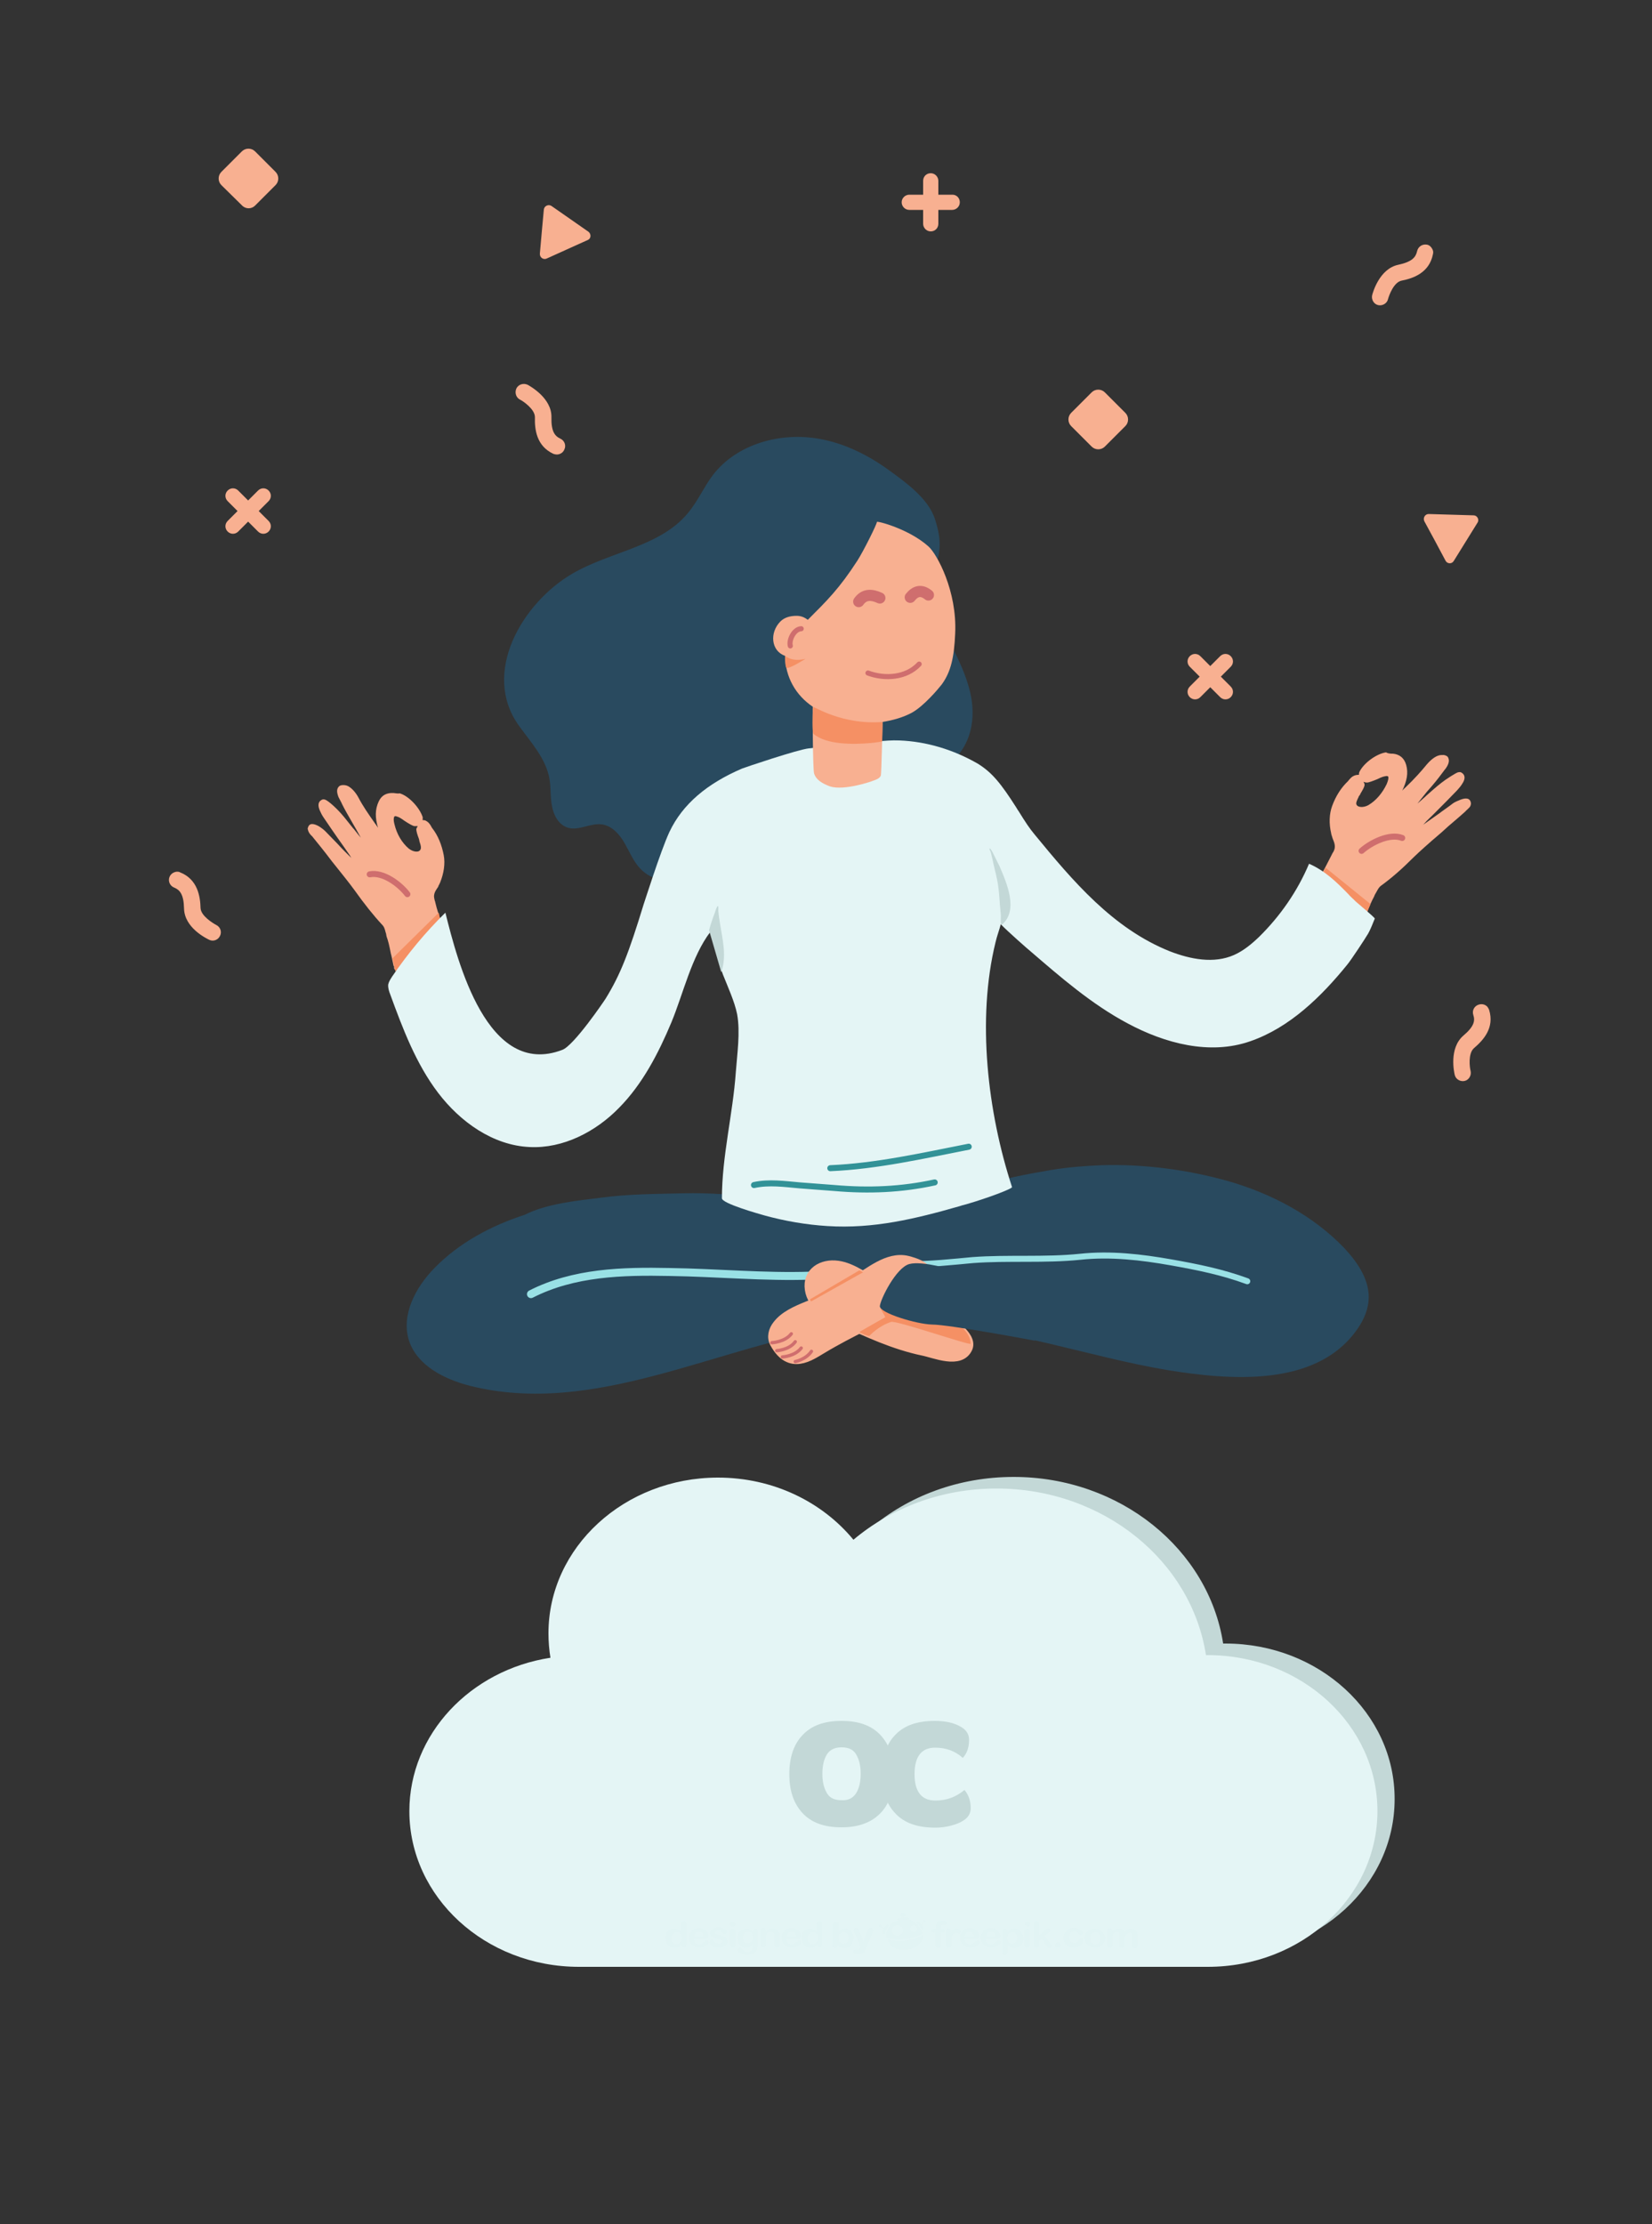 <svg xmlns="http://www.w3.org/2000/svg" id="Layer_1" x="0" y="0" version="1.1" viewBox="0 0 500 672.9" xml:space="preserve">
  <rect x="0" y="0" width="500" height="672.9" fill="#333333" stroke="none"/>
  <defs/>
  <style>
    .st0{fill:#c3d8d7}.st1{fill:#e4f5f5}.st2{fill:#294a5f}.st3{fill:#f8b091}.st4{fill:none;stroke:#cf6e6e;stroke-width:1.82;stroke-linecap:round;stroke-linejoin:round}.st5{fill:#f59064}.st8{fill:#f8b091;stroke:#f8b091;stroke-width:3;stroke-miterlimit:10}
  </style>
  <path d="M370.9 497.2h-.7c-4.4-28.5-31.2-50.4-63.4-50.4-16.7 0-31.9 5.8-43.3 15.5l107.3 129.1c28.3 0 51.3-21.1 51.3-47.1.1-26-22.9-47.1-51.2-47.1z" class="st0"/>
  <path d="M416.9 547.9c0 26-23 47.1-51.3 47.1H175.2c-28.3 0-51.3-21.1-51.3-47.1 0-23.3 18.5-42.7 42.7-46.4-.4-2.4-.6-4.9-.6-7.4 0-26 23-47.1 51.3-47.1 16.8 0 31.6 7.4 41 18.8 11.4-9.6 26.6-15.5 43.3-15.5 32.3 0 59 21.9 63.4 50.4h.7c28.3.1 51.2 21.2 51.2 47.2" class="st1"/>
  <g xmlns:vectornator="http://vectornator.io" id="OBJECTS">
    <g id="Capa_2_1_" vectornator:layerName="Capa 2">
      <path d="M333.4 352.5c-5.1.2-10.1.6-15 1.4-7.7 1.3-15.2 2.7-22.6 5.2-7.9 2.8-15.8 6.1-24.2 6.9-5.4.5-10.9-.1-16.4-.7-16-1.7-32.5-4.7-48.5-4.3-8.3.2-16.4.2-24.6 1.3-7.3.9-16.6 1.8-23.3 5.2-10.2 3.3-19.9 8.5-27.3 16.1-5.7 5.8-10.2 14.2-7.7 22 2.5 7.5 10.6 11.6 18.3 13.6 38 9.6 75.3-12.2 112.3-17.6 22-3.2 42-.1 63.3 4.9 11.9 2.8 23.8 6 35.8 8 18.5 3 44.3 5.2 56.8-11.7 2-2.7 3.6-5.8 3.9-9.2.6-6-3.2-11.6-7.3-16-9.5-9.9-22-16.5-35.2-20.3-12.1-3.4-25.3-5.2-38.3-4.8z" class="st2"/>
      <path d="M421.6 228c2 .2 3.4 1.3 4 3.4.7 2.5.2 4.9-1.2 7.8.4-.5.8-.8 1.1-1.1 2.6-2.5 4.5-4.6 6.3-6.8 1.1-1.3 2.5-2.5 3.8-2.8.4-.1.9-.1 1.4-.1.5.1 1 .3 1.2.6.5.8.4 1.7-.2 2.8-.2.3-.4.7-.7 1-.2.3-.9 1.2-.9 1.2-1.2 1.6-2.2 2.9-4.6 5.6l-2.8 3.5c.7-.6 1.3-1.1 2.5-2.2l.2-.2c2.8-2.5 4.1-3.6 5.8-4.8 1.2-.8 2.1-1.4 3-1.9l.6-.3c.6-.2 1-.2 1.5.2 1 .8.8 2-.1 3.3-.4.7-1 1.3-1.5 1.9-2.1 2.2-3.9 4-7.5 7.6-.3.3-1.8 1.7-2.2 2.2-.2.2-.4.5-.7.7 1.4-1 2.7-1.9 5.1-3.6.2-.2 3.1-2.2 4.1-3 .4-.3 1.5-.8 2.3-1.1 1.6-.6 2.9-.5 3.1 1.1 0 .2 0 .4-.1.6-.1.5-.5.8-1 1.3-.1.1-.5.4-.5.5-.7.6-1.2 1.1-2.5 2.2l-2.8 2.4c-1.3 1.2-2.4 2.2-4.9 4.3 0 0-4 3.5-5.4 4.9-3.7 3.7-6.9 6.5-10.1 8.8-.5.4-.8.9-1.4 2-.3.5-.3.5-.4.7s-.1.3-.2.5c-.7 1.3-1.2 2.4-2.2 4.9-.1.2-1.1 2.6-1.4 3.4-.1.1-.2.2-.3.2 0 .4-.1.7-.5.9-.5.2-1.1 0-1.3-.5-.2-.4-.4-.7-.9-1.3 0 0-.6-.7-.8-1-1-1.5-2.1-2.7-4.2-5.1-.2-.2-.1-.2-.3-.4-1.9-2.1-2.9-3.3-3.9-4.7-.1-.1-.1-.3-.1-.4h-.2c-.5-.2-.7-.8-.5-1.3.4-1 .9-1.8 1.8-3.5 0 0 1.3-2.5 1.8-3.5l.4-.8c.1-.1.1-.2.2-.3.4-.7.5-1.2.5-1.7 0-.6-.1-1.1-.6-2.3-.1-.3-.2-.5-.2-.6-.1-.4-.3-.8-.3-1.1-.7-2.9-.6-5.9.3-8.3 1.1-3 2.7-5.5 4.8-7.5.1-.1.2-.3.5-.6.6-.7 1.1-1 1.8-1.2.4-.1.7-.1 1-.1 0-.3 0-.6.2-1 1.4-2.7 5.2-5.4 8-5.8.7.4 1.4.4 2.1.4zm-2.2 6.8c-.7.1-1.3.3-2.5.9 0 0-1.9.8-2.8 1-.5.1-1 0-1.4-.2 0 .1.1.2.1.3.2.2.2.5.2.8-.2.7-.4 1.1-1.3 2.6 0 .1-.1.3-.2.4l-.1.1c-.1.1-.2.3-.2.4-.5 1-.8 1.7-.7 2.1.2 1.1 2.1 1.2 3.6.4 2.4-1.4 4.3-3.7 5.6-6.4.4-1 .6-1.7.5-2.2-.1-.2-.4-.3-.8-.2z" class="st3"/>
      <path d="M424.4 253.5c-3.8-1.5-9.5 1.4-12.3 3.9" class="st4"/>
      <path d="M400.3 264.3s3.2 2.2 5 4.1 6.6 6.2 7.4 6.9c.8.7.9 1 .9 1l1.2-2.8-13.6-11c.1-.1-.9 1.8-.9 1.8z" class="st5"/>
      <path d="M119.1 239.9c-2-.1-3.6.6-4.5 2.6-1.1 2.4-1.1 4.8-.2 7.9-.3-.5-.6-.9-.9-1.3-2.1-3-3.7-5.3-5-7.8-.8-1.5-2-2.9-3.2-3.5-.4-.2-.9-.3-1.4-.3s-1 .1-1.3.4c-.7.7-.7 1.6-.3 2.8.1.4.3.7.5 1.1.2.4.7 1.3.7 1.4.9 1.8 1.7 3.2 3.5 6.3 0 0 1.3 2.2 2.2 3.9-.6-.7-1.1-1.3-2.1-2.6l-.2-.2c-2.3-2.9-3.4-4.3-4.8-5.7-1.1-1.1-1.9-1.8-2.7-2.4-.2-.1-.4-.3-.6-.4-.5-.3-1-.4-1.5-.1-1.1.6-1.1 1.8-.5 3.2.3.7.7 1.5 1.2 2.2 1.7 2.5 3.1 4.6 6.1 8.8.2.3 1.4 2 1.8 2.6.2.3.3.6.5.8-1.2-1.2-2.4-2.3-4.4-4.5-.2-.2-2.7-2.8-3.6-3.7-.4-.4-1.3-1.1-2-1.5-1.5-.8-2.8-1-3.2.5-.1.2-.1.4 0 .6.1.5.3.9.7 1.4.1.1.4.5.5.5.6.7 1 1.3 2.1 2.6 0 0 1.7 2.1 2.3 2.9 1.1 1.5 2 2.6 4 5.1 0 0 3.3 4.1 4.5 5.8 3 4.2 5.7 7.6 8.4 10.5.5.5.7 1 1 2.2.2.6.2.6.2.8 0 .2.1.3.1.5.5 1.4.8 2.6 1.3 5.2.1.2.6 2.7.8 3.6 0 .1.1.2.2.3-.1.4 0 .8.3 1 .4.3 1 .2 1.3-.3.2-.3.5-.6 1.1-1.1 0 0 .8-.6 1-.9 1.3-1.3 2.5-2.3 5.1-4.3.2-.1.2-.2.4-.3 2.3-1.8 3.4-2.7 4.6-3.9.1-.1.1-.2.2-.4h.1c.5-.1.8-.6.7-1.2-.3-1.1-.5-1.9-1.1-3.7 0 0-.9-2.7-1.1-3.7-.1-.3-.1-.5-.2-.8 0-.2-.1-.2-.1-.3-.2-.8-.3-1.3-.2-1.8.1-.6.3-1.1 1-2.1.2-.3.3-.4.3-.6.2-.4.4-.7.5-1 1.1-2.7 1.6-5.7 1.1-8.3-.6-3.1-1.7-5.9-3.5-8.2-.1-.1-.2-.3-.4-.7-.5-.8-.9-1.2-1.5-1.5-.3-.2-.7-.2-1-.2 0-.3.1-.6 0-1-1-2.9-4.2-6.3-6.9-7.1-.5.1-1.2 0-1.9-.1zm1 7.1c.7.2 1.2.5 2.3 1.3 0 0 1.8 1.2 2.6 1.5.4.2.9.1 1.4.1 0 .1-.1.2-.1.3-.2.2-.3.5-.3.8.1.7.2 1.2.8 2.8 0 .1.1.3.1.4v.1c0 .1.1.3.1.4.4 1.1.5 1.8.3 2.2-.4 1.1-2.2.9-3.6-.2-2.1-1.8-3.6-4.4-4.3-7.3-.3-1.1-.3-1.8-.1-2.3.1-.2.4-.3.8-.1z" class="st3"/>
      <path d="M111.9 264.5c4.1-.8 9.1 3 11.4 6" class="st4"/>
      <path d="M133.2 278.1l-13.5 15.8-.9-4 14-13.8.4 2z" class="st5"/>
      <path d="M283.7 169.8c1.2-4.9.8-7.9-.7-12.7-2-6.3-8.9-11.2-14-14.9-6.2-4.5-13.2-8-20.8-9.4-11.8-2.2-25.2 1.4-32.5 11-2.7 3.6-4.5 7.8-7.4 11.3-8.4 10.3-23.5 11.7-35 18.4-15.2 8.8-27.8 30.1-16.2 46.1 3.6 5 8.1 9.8 9.2 16 .5 2.8.2 5.6.8 8.4.5 2.8 2.1 5.6 4.8 6.4 3.3 1 6.8-1.5 10.3-1 3 .4 5.3 3 6.8 5.6s2.7 5.6 4.8 7.8c8 8.2 18.8-.8 26.1-5.1 3.4-2 6.4-1.9 10.1-.3 6.4 2.7 12.3 6.5 18.9 8.4 9.8 2.8 18.7-.2 24.3-8.7 2.4-3.7 4.1-7.8 4.9-12.1.4-2.2.7-4.5 1.6-6.5 1.6-3.3 4.9-5.5 7.8-7.7 6.5-5.1 8-13.6 6.1-21.5-1.7-7-5.3-13.3-8.5-19.6-.7-1.4-1-3.1-1.7-4.6-1.1-2.4-2.4-4.6-2.9-7.2-.5-4.4 2-3.1 3.2-8.1z" class="st2"/>
      <path d="M272.2 224c-2.2-.1-4.5.1-6.7.3-.8 0-1.6-.1-2.6 0-.3 0-.5.1-1.1.2-1.1.2-1.6.2-2.2.3-.5 0-3.9.3-4.7.3-2.2.2-5.9.7-6.1.8-1.1.2-2 .3-4 .5-3.2.3-19.5 5.8-20.2 6.1-10.5 4.5-18 10.7-22 19.2-2.7 5.8-7.7 21.7-7.8 21.9-4.5 14.7-7 21.2-11.5 28.5-.5.8-9.6 14.2-13.1 15.5-22.7 8.7-31.7-26.7-35.4-41.5-6 5.9-11.4 12.4-16.1 19.3-.5.8-1 1.5-1.2 2.4-.1 1 .2 2 .6 3 3.8 10.4 7.8 21 14.5 29.8s16.6 15.9 27.7 16.4c10.1.5 20-4.6 27.1-11.9 7.1-7.2 11.9-16.5 15.8-25.8 3.6-8.7 6.1-19.9 11.8-27.4 1.8 4 2.2 8.8 3.8 12.9 1.5 3.8 3.5 8.1 4.3 12 1 5.5 0 12.1-.4 17.6-.9 12.7-4.2 25.4-4.2 38.1 0 1.6 11.5 4.8 12.9 5.2 6.2 1.7 12.6 2.8 19 3.2 14 .9 26.7-2.2 40-6 .6-.2.9-.3 2.1-.6 6.2-1.8 14-4.7 13.8-5.2-7.4-22.6-10.7-50.8-5-74 .4-1.8 1.1-3.6 1.6-5.5 2 2.1 8.6 7.9 8.9 8.1 9.3 8 18.6 16.1 29.5 21.9 11.2 6 24.8 9.7 37.1 5.4 11.9-4.1 21.5-13.5 29.3-23.1 1.2-1.4 5.9-8.6 5.9-8.7 1.1-1.5 2.4-5.2 2.5-5.3.2-.2-5.5-4.9-5.8-5.2l-.5-.5c-.5-.5-1.1-1-1.7-1.7-3.6-3.7-7.1-7.1-11.9-9.2-3.5 8.3-8.7 15.8-15.1 22.1-2.3 2.2-4.7 4.2-7.6 5.5-6.1 2.7-13.2 1.3-19.4-1.1-17.3-6.9-29.5-21.4-41-35.4-1.5-1.8-2.7-3.6-4.8-7-.1-.1-.6-.9-.7-1.1-4.6-7.2-7.3-10.6-11.7-13.3-7.3-4.2-15.5-6.7-23.7-7z" class="st1"/>
      <path d="M265.4 157.9c0 .7-4.1 8.9-5.9 11.7-5.5 8.5-9.2 12.1-15 17.9-1.1-.8-2.1-1.2-3.4-1.2-2 0-3.7.5-4.9 1.7-3.3 3.3-2.9 8.9 1.4 10.4.1 6.4 3.2 11.9 8.4 15.4-.1.1 0 19.1.4 20.2.6 1.9 2.4 3 4.8 3.9 4.3 1.4 12.9-1.6 13-1.7 1.2-.4 2.1-.8 2.4-1.6.2-.8.5-15.3.5-16.2 3.2-.5 6.3-1.4 8.9-2.8 3.6-2 7.9-7.1 9-8.5 2.8-3.8 3.8-8.3 4.1-15.5.6-12.8-5.5-24-8.1-26.3-5.9-5.3-15.6-7.8-15.6-7.4z" class="st3"/>
      <path fill="none" stroke="#99e1e5" stroke-linecap="round" stroke-linejoin="round" stroke-width="1.82" d="M275.2 382.4c5.5.2 13.7-.7 19.2-1.2 10.6-.8 21.9.1 32.5-1 9.2-1 18.6.1 27.6 1.7 7.9 1.4 15.4 2.9 23 5.7"/>
      <path fill="none" stroke="#99e1e5" stroke-linecap="round" stroke-linejoin="round" stroke-width="2.412" d="M245.6 385.9c-14.3.5-28.7-.9-43-1.1-14.2-.3-29 .1-41.9 6.7"/>
      <path d="M280.7 385.1c-.8-2.2-3.8-3.1-6.1-3.7-5.9-1.4-11.5 3.7-16.2 6.4-4.6 2.7-9.1 5.5-14.1 7.4-3.2 1.3-6.9 2.9-9 5.7-1.2 1.5-1.8 3.6-.8 5.4 4.6 8.4 10.7 3.8 14.3 1.7 8.6-5.2 16.5-8.3 24.8-14 2.9-1.9 8.4-5.2 7.1-8.9z" class="st8"/>
      <path d="M272.7 393.7c.4 1.3 3.3 1.6 4.5 2.1 4.7 2 9.6 2.7 13.3 6.5 1.3 1.3 3.2 3.4 2.4 5.4-2.2 5.1-10 1.6-13.6.9-8.6-1.8-16.9-5.6-24.8-9.3-3.9-1.8-8.7-4.4-9.4-9.2-.8-5.2 3.7-7.9 8.5-7.2 4.4.6 8.7 4 12.4 6.1 1.6.9 3.1 1.8 4.6 2.9.9.7 1.7.7 2.1 1.8z" class="st8"/>
      <path d="M246.1 213.9c0-.4 8.7 5.5 21 4.5.1 0-.1 5.9-.1 5.9s-1.5.3-3.7.5c-4.8.4-13.1.6-17.1-2.8-.4-.4-.3-5.4-.1-8.1zm-8.5-15.5c0-.1 1.9 2 6.2.9.2-.1-5.2 3.3-5.8 2.7-.4-.4-.4-3.3-.4-3.6zM260.1 403c0-.1 3.9-2.3 7.8-4.5.2-.1-1.6-2.7-1.4-2.8 3.5-2 8.8-1.4 8.8-1.4l2.3.7s15.9 4 16.2 11.5c0 .7-22.4-7.1-24.1-6.6-3.7 1.2-6.4 4-6.5 4.2-.3.3-3.1-1-3.1-1.1zm1.1-18.1l-15.7 8.8-.4-.6 15-8.8 1.1.6z" class="st5"/>
      <path fill="none" stroke="#cf6e6e" stroke-linecap="round" stroke-linejoin="round" stroke-width="3.376" d="M275.5 180.7c1.6-2 3.4-2.4 5.5-.7m-21.1 2c1.7-2.4 4-2.2 6.4-1.1"/>
      <path fill="none" stroke="#cf6e6e" stroke-linecap="round" stroke-linejoin="round" stroke-width="1.538" d="M278.2 200.9c-3.9 4.2-10.4 4.6-15.5 2.7m-20.2-13.4c-2.2.1-3.8 3.4-3.3 5.2"/>
      <path d="M303.4 279.6c-.8.8-.4-1.9-.5-3-.4-3.5-.4-7-1.1-10.4-.4-2.1-1-4.1-1.4-6.2-.2-.7-.3-1.4-.5-2.1-.1-.4-.7-1.3-.3-1.2.2 0 .7.9.8 1.1l2.1 4.2c2.3 5.3 5.7 13.3.9 17.6zm-88.8 1.8c.5-1.8 1.1-3.6 1.8-5.4 0-.1.6-2 .9-1.9.2.1.1 1.3.1 1.4.1 1.2.3 2.6.5 3.8.8 5 2.1 9.9.4 14.8" class="st0"/>
      <path fill="none" stroke="#329297" stroke-linecap="round" stroke-linejoin="round" stroke-width="1.82" d="M228.2 358.5c4.6-1 9.3-.3 13.9.1 3.5.3 7 .5 10.5.8 10.3.9 20.2.5 30.3-1.7m10.3-10.8c-13.8 2.7-27.8 5.9-41.9 6.5"/>
    </g>
    <path d="M288.9 384.3s-9.7-3-13.7-1.9-8.7 10.6-8.9 12.7 11.2 5.5 15.8 5.6c5.2 0 31.2 4.9 31.2 4.9l-18.6-19.4-5.8-1.9z" class="st2"/>
    <path fill="none" stroke="#cf6e6e" stroke-linecap="round" stroke-linejoin="round" d="M233.6 406.2s4-.2 5.9-2.7m-4.4 5.1s3.8-.2 5.6-2.7m-3.9 4.6s3.8-.2 5.7-2.7m-1.8 4.1s3.2-.6 4.9-3.1"/>
    <path d="M372.5 207.7l-3-3 3-3c.9-.9.9-2.3 0-3.2s-2.3-.9-3.2 0l-3 3-3-3c-.9-.9-2.3-.9-3.2 0-.9.9-.9 2.3 0 3.2l3 3-3 3c-.9.9-.9 2.3 0 3.2s2.3.9 3.2 0l3-3 3 3c.9.9 2.3.9 3.2 0 .9-.9.9-2.3 0-3.2zM288.3 58.9H284v-4.2c0-1.2-1-2.3-2.3-2.3s-2.3 1-2.3 2.3v4.2h-4.2c-1.2 0-2.3 1-2.3 2.3 0 1.2 1 2.3 2.3 2.3h4.2v4.2c0 1.2 1 2.3 2.3 2.3s2.3-1 2.3-2.3v-4.2h4.2c1.2 0 2.3-1 2.3-2.3s-1-2.3-2.2-2.3zm-207 98.7l-3-3 3-3c.9-.9.9-2.3 0-3.2s-2.3-.9-3.2 0l-3 3-3-3c-.9-.9-2.3-.9-3.2 0-.9.9-.9 2.3 0 3.2l3 3-3 3c-.9.9-.9 2.3 0 3.2s2.3.9 3.2 0l3-3 3 3c.9.9 2.3.9 3.2 0 .9-.9.9-2.3 0-3.2zm-8.1-95.5L67 56c-1.1-1.1-1.1-2.9 0-4l6.2-6.2c1.1-1.1 2.9-1.1 4 0l6.2 6.2c1.1 1.1 1.1 2.9 0 4l-6.2 6.2c-1.1 1.1-2.9 1.1-4-.1zm257.2 73l-6.2-6.2c-1.1-1.1-1.1-2.9 0-4l6.2-6.2c1.1-1.1 2.9-1.1 4 0l6.2 6.2c1.1 1.1 1.1 2.9 0 4l-6.2 6.2c-1.1 1.1-2.9 1.1-4 0zM164.6 63.4c.1-1.1 1.4-1.7 2.3-1.1l5.6 3.9 5.6 3.9c.9.7.8 2.1-.2 2.5l-6.2 2.8-6.2 2.8c-1 .5-2.2-.3-2.1-1.5l.6-6.8.6-6.5zm266.5 94.3c-.5-1 .2-2.2 1.3-2.2l6.8.2 6.8.2c1.1 0 1.8 1.3 1.2 2.2l-3.6 5.8-3.6 5.8c-.6 1-2 .9-2.5-.1l-3.2-6-3.2-5.9zm-262.6-20.2c-.3 0-.7-.1-1-.2-5.2-2.4-5.7-7.5-5.6-11.1 0-2.4-3.5-4.8-4.5-5.3-1.2-.6-1.7-2.1-1.1-3.4.6-1.2 2.1-1.7 3.4-1.1.7.4 7.3 4 7.2 9.8-.1 4.3 1 5.7 2.7 6.5 1.3.6 1.8 2.1 1.2 3.3-.4 1-1.4 1.5-2.3 1.5zm265.2-61.7c.1.3.1.7 0 1.1-1.1 5.6-5.9 7.3-9.5 8-2.4.5-3.8 4.5-4.1 5.6-.3 1.3-1.7 2.1-3 1.8-1.3-.3-2.1-1.7-1.8-3 .2-.8 2.2-8 7.9-9.2 4.2-.9 5.3-2.3 5.7-4.1.3-1.4 1.6-2.2 2.9-2 .9.1 1.6.9 1.9 1.8zM53.5 263.7c.3 0 .7 0 1 .2 5.3 2.1 6.1 7.2 6.2 10.8.1 2.4 3.8 4.6 4.7 5.1 1.3.6 1.8 2.1 1.2 3.3-.6 1.3-2.1 1.8-3.3 1.2-.8-.4-7.5-3.6-7.6-9.5-.1-4.3-1.3-5.6-3-6.3-1.3-.5-1.9-2-1.4-3.2.4-1 1.3-1.5 2.2-1.6zm396.7 40.9c.2.3.4.6.5.9 1.7 5.5-1.8 9.2-4.6 11.6-1.8 1.6-1.3 5.8-1 6.9.3 1.3-.5 2.7-1.8 3s-2.7-.5-3-1.8c-.2-.8-1.8-8.1 2.6-11.9 3.3-2.8 3.6-4.5 3-6.3-.4-1.3.3-2.7 1.7-3.1 1-.3 2 0 2.6.7z" class="st3"/>
  </g>
  <g id="DESIGNED_BY_FREEPIK" opacity=".01">
    <path d="M206.3 588.4v-.2c-.2.2-.4.4-.6.5-.2.2-.4.3-.7.4-.2.1-.5.1-.8.1-.4 0-.7-.1-1.1-.2l-.9-.6c-.2-.3-.4-.6-.5-1-.1-.4-.2-.8-.2-1.1 0-.9.2-1.6.7-2.1s1.1-.7 1.9-.7c.5 0 .9.1 1.1.2l.9.6v-2.1c0-.3.1-.5.2-.7.1-.2.3-.3.6-.3.2 0 .4.1.6.2.1.2.2.4.2.6v6.2c0 .3-.1.4-.2.6-.1.2-.3.2-.6.2-.2 0-.4-.1-.5-.2 0 0-.1-.2-.1-.4zm-3.1-2.1c0 .4.1.7.2 1 .1.3.3.4.6.6.2.2.5.2.8.2s.5-.1.8-.2c.2-.1.4-.4.6-.6.1-.3.2-.6.2-1s-.1-.7-.2-1c-.1-.3-.3-.4-.6-.6-.2-.2-.5-.2-.8-.2s-.6.1-.8.3c-.2.2-.4.4-.5.6-.2.2-.3.5-.3.9zm9.8.3h-3c0 .4.1.6.2.9.1.3.3.4.6.5.2.1.5.2.8.2.2 0 .4 0 .5-.1.2 0 .3-.1.5-.2s.3-.2.4-.3l.5-.4c.1-.1.2-.1.4-.1s.3 0 .4.1c.1.1.2.2.2.4 0 .1-.1.3-.2.4-.1.2-.3.4-.5.5-.2.2-.5.3-.9.4-.3.1-.8.2-1.1.2-1 0-1.7-.3-2.3-.8-.6-.5-.9-1.2-.9-2.1 0-.4.1-.8.2-1.1.1-.4.4-.7.6-1 .3-.3.6-.4 1-.6.4-.2.8-.2 1.2-.2.6 0 1.1.1 1.5.4.5.3.8.5 1 .9.2.4.3.8.3 1.1s-.1.6-.4.7c-.2.1-.5.2-1 .2zm-2.9-.8h2.8c0-.5-.2-.9-.4-1.1-.3-.3-.6-.4-1-.4s-.7.1-1 .4c-.2.3-.4.6-.4 1.1zm10 1.5c0 .4-.1.7-.3 1-.2.3-.5.5-1 .6-.4.2-.9.2-1.5.2s-1.1-.1-1.4-.3-.7-.4-.9-.6c-.2-.3-.3-.4-.3-.7 0-.2.1-.3.2-.4.1-.1.3-.2.5-.2s.3 0 .4.1l.3.3c.2.3.4.4.6.5s.5.2.9.2c.3 0 .6-.1.8-.2.2-.1.3-.3.3-.4 0-.3-.1-.4-.3-.5-.2-.1-.6-.3-1.1-.4-.6-.1-1-.3-1.3-.4-.4-.2-.6-.4-.8-.5-.2-.2-.3-.5-.3-.8 0-.3.1-.5.3-.8.2-.3.5-.4.9-.6.4-.2.8-.3 1.3-.3.4 0 .8 0 1.1.1.3.1.6.2.8.4.2.1.4.3.5.4l.2.4c0 .2-.1.3-.2.4-.1.1-.3.2-.5.2s-.3 0-.4-.1c-.1-.1-.3-.2-.4-.4-.1-.2-.3-.3-.4-.4-.2-.1-.4-.1-.7-.1-.3 0-.5.1-.7.2s-.3.3-.3.4.1.3.2.4c.1.1.3.2.6.3.2.1.6.2 1 .3.5.1.9.3 1.1.4.3.2.6.4.7.5 0 .3.1.6.1.8zm1.6-4.5c-.2 0-.4-.1-.6-.2s-.2-.3-.2-.5.1-.4.2-.5c.2-.1.4-.2.6-.2.2 0 .4.1.6.2s.2.3.2.5-.1.4-.2.5c-.2.1-.4.2-.6.2zm.8 1.4v4.1c0 .3-.1.5-.2.6-.2.2-.3.2-.6.2-.2 0-.4-.1-.6-.3-.1-.2-.2-.4-.2-.6v-3.9c0-.3.1-.5.2-.6.1-.2.3-.2.6-.2.2 0 .4.1.6.2.1 0 .2.2.2.5zm6.8.2v4.1c0 .4-.1.9-.2 1.2-.1.4-.3.6-.6.9-.3.3-.6.4-1 .5-.4.1-.9.2-1.4.2s-1.1-.1-1.4-.2l-1-.5c-.2-.1-.4-.4-.4-.7 0-.2.1-.4.2-.4.1-.1.3-.2.5-.2s.4.1.6.3l.3.3.3.3c.1.1.2.1.4.2.2 0 .3.1.5.1.4 0 .7-.1 1-.2.2-.1.4-.3.5-.4.1-.2.1-.4.2-.6v-1.1c-.2.3-.5.5-.9.7-.3.2-.7.3-1.1.3-.5 0-1-.1-1.3-.4-.4-.3-.7-.6-.9-1.1-.2-.4-.3-1-.3-1.5 0-.4.1-.8.2-1.1.1-.4.3-.6.6-.9.2-.3.5-.4.8-.5.3-.1.7-.2 1.1-.2.5 0 .9.1 1.1.3.3.2.6.4.9.7v-.2c0-.3.1-.4.2-.6.1-.2.3-.2.5-.2.3 0 .5.1.6.3-.1 0 0 .3 0 .6zm-4.5 1.8c0 .6.1 1.1.4 1.3.3.3.7.4 1.1.4.3 0 .5-.1.8-.2.2-.1.4-.4.6-.6.1-.3.2-.5.2-1 0-.6-.1-1.1-.4-1.3-.3-.4-.7-.5-1.1-.5-.5 0-.8.2-1.1.4-.4.5-.5 1-.5 1.5zm7-2v.2c.3-.4.6-.6.9-.7.3-.2.7-.3 1.1-.3.4 0 .8.1 1.1.3.3.2.6.4.8.7.1.2.2.4.2.5v3.4c0 .3-.1.5-.2.6-.1.2-.3.2-.6.2-.2 0-.4-.1-.6-.3s-.2-.4-.2-.6v-2.4c0-.4-.1-.8-.2-1.1-.1-.3-.4-.4-.9-.4-.3 0-.6.1-.8.3-.2.2-.4.4-.5.6-.1.2-.1.6-.1 1.2v1.8c0 .3-.1.5-.2.6-.2.2-.3.2-.6.2-.2 0-.4-.1-.6-.3s-.2-.4-.2-.6V584c0-.3.1-.4.2-.6.1-.2.3-.2.6-.2.1 0 .3 0 .4.1l.3.3c0 .2.1.4.1.6zm9.3 2.4H238c0 .4.1.6.2.9.1.3.3.4.6.5.2.1.5.2.8.2.2 0 .4 0 .5-.1.2 0 .3-.1.5-.2.1-.1.3-.2.4-.3l.5-.4c.1-.1.2-.1.4-.1s.3 0 .4.1c.1.1.2.2.2.4 0 .1-.1.3-.2.4-.1.2-.3.4-.5.5-.2.2-.5.3-.9.4-.4.1-.8.2-1.1.2-1 0-1.8-.3-2.3-.8-.6-.5-.9-1.2-.9-2.1 0-.4.1-.8.2-1.1.1-.4.4-.7.6-1 .3-.3.6-.4 1-.6.4-.2.8-.2 1.2-.2.6 0 1.1.1 1.5.4.5.3.8.5 1 .9.2.4.3.8.3 1.1s-.1.6-.4.7c-.1.1-.5.2-.9.2zm-2.9-.8h2.8c0-.5-.2-.9-.4-1.1-.3-.3-.6-.4-1-.4s-.7.1-1 .4c-.2.3-.4.6-.4 1.1zm9.2 2.6v-.2c-.2.2-.4.4-.6.5-.2.2-.4.3-.7.4-.2.1-.5.1-.8.1-.4 0-.7-.1-1.1-.2l-.9-.6c-.2-.3-.4-.6-.5-1-.1-.4-.2-.8-.2-1.1 0-.9.2-1.6.7-2.1s1.1-.7 1.9-.7c.5 0 .9.1 1.1.2l.9.6v-2.1c0-.3.1-.5.2-.7.1-.2.3-.3.6-.3.2 0 .4.1.6.2.1.2.2.4.2.6v6.2c0 .3-.1.4-.2.6-.1.2-.3.2-.6.2-.2 0-.4-.1-.5-.2 0 0-.1-.2-.1-.4zm-3-2.1c0 .4.1.7.2 1 .1.3.3.4.6.6.2.2.5.2.8.2s.5-.1.8-.2c.2-.1.4-.4.6-.6.1-.3.2-.6.2-1s-.1-.7-.2-1c-.1-.3-.3-.4-.6-.6-.2-.2-.5-.2-.8-.2s-.6.1-.8.3c-.2.2-.4.4-.5.6-.2.2-.3.5-.3.9zm9.4-4.2v2.2c.3-.3.6-.5.9-.6.3-.2.7-.3 1.1-.3.5 0 1 .1 1.3.4.4.3.7.5.9 1 .2.4.3 1 .3 1.5 0 .4-.1.8-.2 1.2-.1.4-.3.7-.5 1s-.5.4-.9.6c-.3.2-.7.2-1.1.2-.2 0-.5 0-.7-.1s-.4-.1-.6-.2-.3-.2-.4-.3l-.4-.4v.2c0 .3-.1.4-.2.6-.1.2-.3.2-.6.2-.2 0-.4-.1-.5-.2-.1-.2-.2-.4-.2-.6v-6.2c0-.3.1-.5.2-.6.1-.2.3-.3.6-.3.2 0 .4.1.6.2.3 0 .4.2.4.5zm0 4.2c0 .5.1 1 .4 1.3.3.3.7.4 1.1.4.4 0 .8-.2 1.1-.4.3-.4.4-.8.4-1.3 0-.4-.1-.7-.2-1-.1-.3-.3-.4-.5-.6-.2-.2-.5-.3-.8-.3-.3 0-.6.1-.8.3l-.6.6c0 .3-.1.6-.1 1zm6.6 3l.1-.4-1.9-4.4c-.1-.3-.2-.4-.2-.5s0-.3.1-.4l.3-.3c.1-.1.3-.1.4-.1.2 0 .4.1.5.2s.2.4.3.5l1.3 3.5 1.2-3.2c.1-.3.2-.4.3-.6.1-.2.2-.3.3-.3.1-.1.2-.1.4-.1.1 0 .2 0 .4.1l.3.3c.1.1.1.2.1.3s0 .2-.1.3c0 .1-.1.3-.1.4l-2 4.8-.5 1c-.2.3-.4.4-.7.5s-.7.2-1.1.2c-.5 0-.8-.1-1.1-.2-.2-.1-.4-.3-.4-.5s.1-.3.2-.4c.1-.1.3-.2.5-.2h.6c.2 0 .3 0 .4-.1l.3-.3c-.1.4-.1.2.1-.1zM282.8 583.5h.4v-.5c0-.4.1-.8.2-1.1.1-.3.3-.4.7-.6.3-.1.7-.2 1.2-.2.9 0 1.3.2 1.3.6 0 .1 0 .3-.2.4-.1.1-.2.2-.3.2h-.7c-.3 0-.5.1-.6.3s-.1.4-.1.6v.4h.4c.6 0 .9.2.9.5s-.1.4-.2.4c-.2.1-.4.1-.7.1h-.4v3.8c0 .3-.1.5-.2.6-.2.2-.3.3-.6.3-.2 0-.4-.1-.6-.3-.2-.2-.2-.4-.2-.6v-3.8h-.4c-.2 0-.4-.1-.6-.2-.1-.1-.2-.2-.2-.4.1-.4.4-.5.9-.5m5.1 3.7v1.2c0 .3-.1.5-.2.6-.2.2-.3.2-.6.2-.2 0-.4-.1-.6-.3-.1-.2-.2-.4-.2-.6v-3.9c0-.6.3-1 .8-1 .3 0 .5.1.6.3.1.2.2.4.2.7.2-.3.4-.5.6-.7.2-.2.5-.3.8-.3.3 0 .7.1 1 .3.3.2.5.4.5.6 0 .2-.1.4-.2.4s-.3.2-.4.2-.2 0-.4-.1-.4-.1-.6-.1c-.2 0-.4.1-.6.2-.2.1-.3.3-.4.5-.1.2-.1.4-.2.8 0 .2-.1.5-.1 1m7.1-.6h-3c0 .4.1.6.2.9.1.3.3.4.6.5.2.1.5.2.8.2.2 0 .4 0 .5-.1.2 0 .3-.1.5-.2s.3-.2.4-.3c.1-.1.3-.3.5-.4.1-.1.2-.1.4-.1s.3 0 .4.1c.1.1.2.2.2.4 0 .1-.1.3-.2.4-.1.2-.3.4-.5.5s-.5.3-.9.4c-.3.1-.8.2-1.1.2-1 0-1.8-.3-2.3-.8-.6-.5-.9-1.2-.9-2.1 0-.4.1-.8.2-1.1.1-.4.3-.7.6-1 .3-.3.6-.4 1-.6.4-.2.8-.2 1.2-.2.6 0 1.1.1 1.5.4.5.3.8.5 1 .9.2.4.3.8.3 1.1s-.1.6-.4.7c-.3.1-.6.2-1 .2m-3-.8h2.8c0-.5-.2-.9-.4-1.1-.3-.3-.6-.4-1-.4s-.7.1-1 .4c-.2.3-.3.6-.4 1.1m9.4.8h-3.1c0 .4.1.6.2.9.1.3.3.4.6.5.2.1.5.2.8.2.2 0 .4 0 .5-.1.2 0 .3-.1.5-.2s.3-.2.4-.3c.1-.1.3-.3.5-.4.1-.1.2-.1.4-.1s.3 0 .4.1.2.2.2.4c0 .1-.1.3-.2.4s-.3.4-.5.5c-.2.2-.5.3-.9.4-.3.1-.8.2-1.1.2-1 0-1.7-.3-2.3-.8-.6-.5-.9-1.2-.9-2.1 0-.4.1-.8.2-1.1.1-.4.3-.7.6-1 .3-.3.6-.4 1-.6.4-.2.8-.2 1.2-.2.6 0 1.1.1 1.5.4.4.3.8.5 1 .9.2.4.3.8.3 1.1s-.1.6-.4.7c-.1.1-.4.2-.9.2m-2.9-.8h2.8c0-.5-.2-.9-.4-1.1-.3-.3-.6-.4-1-.4s-.7.1-1 .4c-.2.3-.4.6-.4 1.1m6.4-1.6v.2c.3-.4.6-.6 1-.7.3-.2.7-.3 1.1-.3.5 0 1 .1 1.3.4.4.3.7.5 1 1 .2.4.4 1 .4 1.6 0 .4-.1.9-.2 1.2-.1.4-.3.7-.6.9-.2.3-.5.4-.9.6-.3.2-.7.2-1.1.2-.5 0-.9-.1-1.1-.3-.3-.2-.6-.4-.9-.7v2.1c0 .6-.3 1-.8 1-.3 0-.5-.1-.6-.3-.1-.2-.1-.4-.1-.7v-6.1c0-.3.1-.4.2-.6.1-.1.3-.2.6-.2.2 0 .4.1.6.2 0 0 .1.2.1.5m3 2.1c0-.4-.1-.7-.2-1-.1-.3-.3-.4-.5-.6-.2-.2-.5-.2-.8-.2-.4 0-.8.2-1.1.4-.3.4-.5.8-.5 1.4 0 .5.2 1 .5 1.3.3.4.7.4 1.1.4.3 0 .5-.1.7-.2l.6-.6c.1-.2.2-.6.2-.9m3.1-3.6c-.2 0-.4-.1-.6-.2s-.2-.3-.2-.5.1-.4.2-.5c.2-.1.4-.2.6-.2.2 0 .4.1.6.2.2.1.2.3.2.5s-.1.4-.2.5c-.2.2-.4.2-.6.2m.7 1.5v4.1c0 .3-.1.5-.2.6-.2.2-.4.3-.6.3-.2 0-.4-.1-.6-.3-.1-.2-.2-.4-.2-.6v-4c0-.3.1-.5.2-.6.2-.2.3-.2.6-.2.2 0 .4.1.6.2.2 0 .2.2.2.5m5 4.4l-1.3-2.1-.9.7v1.1c0 .3-.1.5-.2.6-.2.2-.4.3-.6.3-.2 0-.4-.1-.6-.3-.1-.2-.2-.4-.2-.6v-6.1c0-.4.1-.5.2-.7.1-.2.3-.3.6-.3.2 0 .4.1.6.3.1.2.2.4.2.7v3.4l1.7-1.7.5-.4c.1-.1.3-.1.4-.1.2 0 .4.1.5.2s.2.3.2.4-.2.5-.7.9l-.9.7 1.6 2.3c.1.2.2.3.3.4.1.1.1.2.1.3 0 .3-.1.4-.2.5s-.3.2-.6.2c-.2 0-.4-.1-.5-.2.2-.2 0-.4-.2-.5m3.5.6c-.2 0-.5-.1-.6-.2-.2-.2-.3-.4-.3-.6 0-.2.1-.4.3-.5.2-.2.4-.3.6-.3.2 0 .5.1.6.3.2.2.3.4.3.5 0 .3-.1.4-.3.6-.3.1-.5.2-.6.2m7.6-1.8c0 .2-.1.4-.2.5s-.3.4-.6.6c-.2.2-.6.4-.9.4-.4.1-.8.2-1.2.2-1 0-1.7-.3-2.2-.8-.6-.5-.8-1.2-.8-2 0-.6.1-1.1.4-1.6.3-.4.6-.8 1.1-1.1.5-.3 1.1-.4 1.6-.4.4 0 .8.1 1.1.2.4.1.6.3.9.4l.6.5c.1.2.2.4.2.5s-.1.4-.2.4-.3.2-.5.2c-.1 0-.2 0-.3-.1l-.3-.3c-.2-.3-.4-.4-.6-.6-.2-.2-.5-.2-.8-.2-.5 0-.9.2-1.1.5s-.4.8-.4 1.3c0 .3 0 .5.1.7.1.3.2.4.3.6s.3.3.5.4c.2.1.4.1.7.1.3 0 .6-.1.8-.2l.6-.6c.1-.2.2-.3.3-.4s.3-.2.4-.2c.2 0 .4.1.5.2v.8m6.7-1.1c0 .4-.1.8-.2 1.1-.2.4-.4.7-.7.9-.3.3-.6.4-1 .6-.4.2-.8.2-1.2.2s-.9-.1-1.2-.2c-.4-.2-.7-.4-1-.6-.3-.3-.5-.5-.7-.9-.1-.4-.2-.7-.2-1.1s.1-.8.2-1.1c.2-.4.4-.7.6-.9.3-.3.6-.4 1-.6.4-.2.8-.2 1.2-.2.5 0 .9.1 1.2.2.4.2.7.4 1 .6.3.3.5.5.6.9.3.3.4.6.4 1.1m-1.5 0c0-.6-.1-1.1-.4-1.3-.3-.4-.7-.5-1.1-.5-.3 0-.6.1-.8.2l-.6.6c-.1.3-.2.6-.2 1s.1.7.2 1 .3.5.6.6c.2.2.5.3.8.3.5 0 .9-.2 1.1-.5.2-.4.4-.8.4-1.4m7.4.1v1.9c0 .3-.1.5-.2.7-.2.2-.4.3-.6.3-.2 0-.4-.1-.6-.3-.2-.2-.2-.4-.2-.7V585.1c0-.2-.1-.4-.2-.5-.1-.1-.3-.2-.6-.2-.5 0-.9.2-1 .5-.2.4-.3.8-.3 1.4v1.9c0 .3-.1.5-.2.7-.2.2-.4.3-.6.3-.2 0-.4-.1-.6-.3-.2-.2-.2-.4-.2-.7v-4c0-.3.1-.4.2-.6.1-.2.3-.2.6-.2.2 0 .4.1.6.2.1.1.2.4.2.5v.2c.3-.3.6-.5.9-.6.3-.2.7-.2 1.1-.2s.8.1 1 .2c.3.2.5.4.7.6.3-.3.6-.5.9-.6.3-.2.7-.2 1-.2.4 0 .8.1 1.1.3.3.2.6.4.7.6.1.3.2.7.2 1.2v2.8c0 .3-.1.5-.2.7-.2.2-.4.3-.6.3-.2 0-.4-.1-.6-.3-.2-.2-.2-.4-.2-.7V585.3c0-.2-.1-.4-.2-.4s-.3-.2-.6-.2c-.2 0-.4.1-.6.2-.2.1-.3.3-.5.4-.3 0-.4.5-.4 1.1M268.4 586.4c0-.1-.1-.3-.1-.4.1.1.1.3.1.4zm.2.5c.1.3.2.4.3.6l-.3-.6zm5.7-6.4c.3 0 .5 0 .8.1l.1-.4s-.7-.2-1.6-.1l-.1-.3c.3-.1.5-.3.5-.5 0-.4-.3-.6-.7-.6-.4 0-.7.3-.7.6s.2.5.5.5l.1.3c-1 .1-1.7.4-1.7.4l.1.4c.6-.2 1.1-.3 1.5-.4h1.2zm-5.4 2.1s0-.1 0 0l-.1-.2-.3-.2s-.5.4-.9 1.1c0 0 0-.1-.1-.1-.1-.1-.3-.2-.5-.2-.1 0-.2 0-.3-.1.1-.1.1-.2.1-.3 0-.2-.2-.4-.4-.4s-.4.2-.4.4.2.4.4.4h.1c.1.1.3.2.5.2.1 0 .2 0 .3.1.1.1.1.2.1.3-.3.6-.2 1.5-.2 1.5h.7c0-.3.1-.8.2-1.2.4-.8.8-1.3.8-1.3zm10.9-1.7c-.2 0-.4.2-.4.4v.1c-.1.1-.2.3-.2.4 0 .1 0 .2-.1.3-.1 0-.1.1-.2.1-.5-.6-1.1-1-1.1-1l-.5.4c.4.3.7.6 1.1 1.1.2.4.5.7.7 1.1l.6-.3s-.3-.6-.7-1.2c.1 0 .1-.1.2-.1.1-.1.2-.3.2-.4 0-.1 0-.2.1-.3.1.1.2.1.3.1.2 0 .4-.2.4-.4 0-.1-.2-.3-.4-.3zm-1.6 5.1c-.9.4-2.2.9-4 1.1-.7.1-1.4.1-2 .1-.9 0-1.5-.1-2.1-.1-.7-.1-1.1-.2-1.4-.3l.3.6v.2c.2.4.4.6.7.9.9.9 1.7 1 1.7 1s.8.3 2 .3c1.1 0 2.3-.2 3.3-.6.8-.4 1.5-1 1.9-1.5.3-.4.5-.8.7-1.2.1-.3.1-.6.1-1-.3.1-.6.3-1.2.5z" class="st2"/>
    <path d="M269.2 582.8s-.4.5-.7 1.2c-.2.5-.2 1.3-.2 1.3v.6c0 .1 0 .3.1.4.4.1 2.9.6 5.7.3 1.7-.3 3.1-.7 3.9-1.1.7-.3 1.1-.5 1.2-.7-.2-.5-.7-1.5-1.1-2-1.2-1.6-2.5-2-3.2-2.1-.3 0-.5-.1-.8-.1-.3 0-.6 0-1.1.1-.5 0-1 .2-1.5.4-.8.3-1.5.6-2.1 1.1.2.2 0 .3-.2.6zm7.3-.4c.6 0 1.1.4 1.1 1s-.5 1-1.1 1c-.6 0-1.1-.4-1.1-1s.5-1 1.1-1zm-4.9 0c1 0 1.7.7 1.7 1.6s-.8 1.6-1.7 1.6c-1 0-1.7-.7-1.7-1.6 0-1 .8-1.6 1.7-1.6z" class="st2"/>
  </g>
  <path d="M242.9 548.5c-2.7-2.9-4-6.8-4-11.8s1.3-9 4-11.8c2.7-2.9 6.6-4.3 11.8-4.3 5.2 0 9.1 1.4 11.8 4.3 2.7 2.9 4 6.8 4 11.8s-1.3 9-4 11.8-6.6 4.3-11.8 4.3c-5.2 0-9.1-1.4-11.8-4.3zm16.2-6c.9-1.4 1.4-3.4 1.4-5.9 0-2.5-.5-4.4-1.4-5.9s-2.4-2.1-4.4-2.1c-2 0-3.5.7-4.4 2.1s-1.4 3.4-1.4 5.9c0 2.5.5 4.4 1.4 5.9s2.4 2.1 4.4 2.1c2 .1 3.4-.6 4.4-2.1z" class="st0"/>
  <path d="M283 528.7c-4.1 0-6.2 2.7-6.2 8s2.1 8 6.3 8c3.4 0 6.3-1.1 8.8-3.2 1.2 1.4 1.9 3.2 1.9 5.5 0 1.6-.8 2.9-2.3 3.8-.9.6-2.2 1.1-3.7 1.5-1.6.4-3.1.6-4.7.6-5.4 0-9.4-1.4-12.1-4.3-2.7-2.8-4.1-6.8-4.1-11.9 0-5 1.3-9 4-11.8 2.7-2.9 6.7-4.3 12-4.3 3.3 0 6 .6 8.1 1.9 1.5.9 2.3 2.2 2.3 3.8 0 2.3-.6 4.1-1.9 5.5-2.3-2.1-5.1-3.1-8.4-3.1z" class="st0"/>
</svg>
